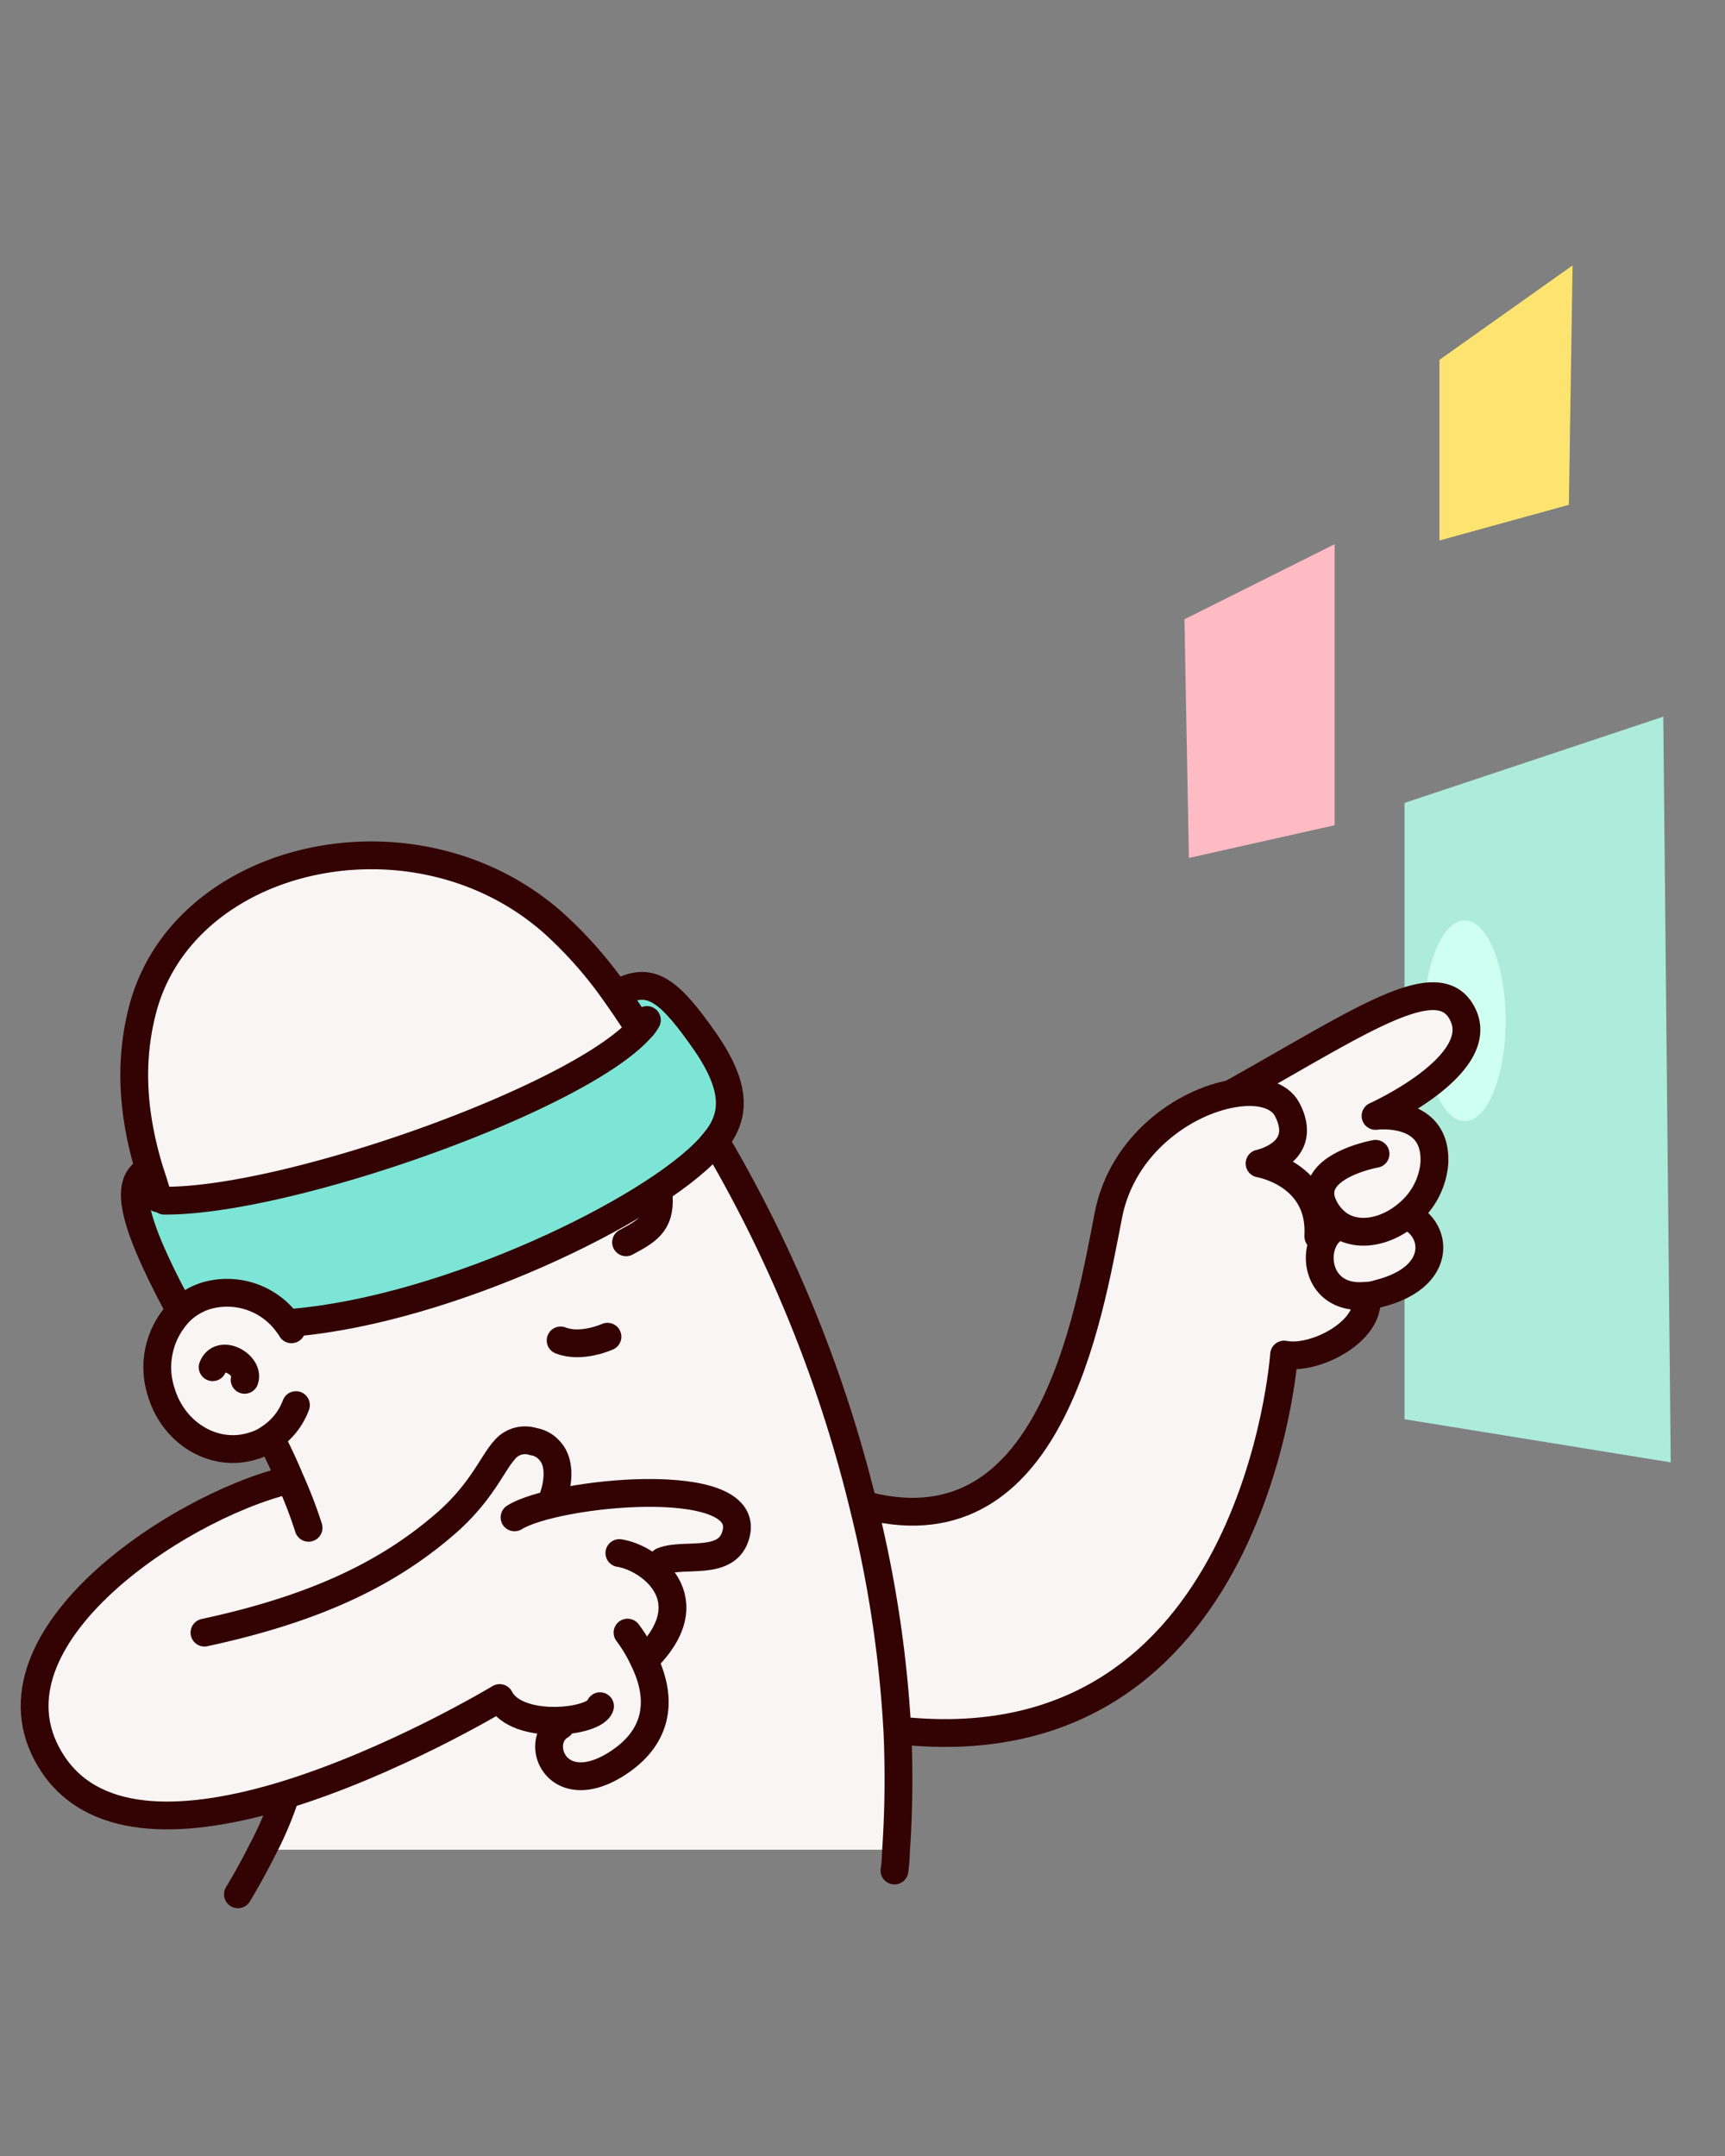 <svg id="Layer_1" data-name="Layer 1" xmlns="http://www.w3.org/2000/svg" viewBox="0 0 232 290"><rect x="0" y="0" width="232" height="290" fill="#808080" stroke="none"/><defs><style>.cls-1{fill:#adebda;}.cls-2{fill:#cffff0;}.cls-3{fill:#f9f5f4;}.cls-4{fill:#7ce5d6;}.cls-5{fill:none;stroke:#330303;stroke-linecap:round;stroke-linejoin:round;stroke-width:3.74px;}.cls-6{fill:#ffbbc3;}.cls-7{fill:#fde471;}</style></defs><title>2-diversity</title><polygon class="cls-1" points="188.9 108 223.7 96.4 224.7 196.7 188.9 190.9 188.9 108"/><ellipse class="cls-2" cx="197" cy="137.3" rx="5.5" ry="13.5"/><g id="_Group_" data-name="&lt;Group&gt;"><path class="cls-3" d="M180.1,164.8l-.1.2a4.24,4.24,0,0,0-1.8,1.7l-.8-.3c.6-8.4-7.9-9.8-7.9-9.8s6.8-1.4,3.7-7.3c-1.1-2-3.9-2.7-7.3-2.1V147c17.2-9.6,27.9-17.2,31-10.4s-11.8,13.5-11.8,13.5,8.4-1.1,7.9,6.5a9.93,9.93,0,0,1-3.6,6.7C186.4,165.6,182.7,166.5,180.1,164.8Z"/><path class="cls-3" d="M189.4,163.6c3.9,1.7,4.8,8.2-4,10.4a5.66,5.66,0,0,1-1.8.3c-5.6.5-7.1-4.6-5.5-7.6a3.72,3.72,0,0,1,1.8-1.7l.1-.2c2.7,1.7,6.4.8,9.1-1.5Z"/><path class="cls-3" d="M183.8,175c.1,4.3-7.1,8-11.1,7.2,0,0-3.8,55.5-51.4,50.6h-.6a160.88,160.88,0,0,0-4.5-30.1l.8-.2c24.3,5.9,29.4-24.9,32.2-39.3,1.9-9.4,10.2-15.1,16.7-16.2,3.4-.6,6.2.1,7.3,2.1,3.1,5.9-3.7,7.3-3.7,7.3s8.4,1.4,7.9,9.8l.8.3c-1.6,3-.1,8.1,5.5,7.6Z"/><path class="cls-3" d="M36.4,193.4a7,7,0,0,1-2.3,1.1c-5.1,1.6-10.6-1.6-12.3-7.2a10.78,10.78,0,0,1,2.7-11.1,8.94,8.94,0,0,1,3.3-1.9,10.06,10.06,0,0,1,11.1,3.9l.7-.4c20.8-1.8,48.1-15,55.9-23.5.2-.2.4-.5.6-.7l.7.4a184.08,184.08,0,0,1,19.5,48.6,163.38,163.38,0,0,1,4.5,30.1,108,108,0,0,1-.2,16.1H35.2a47.36,47.36,0,0,0,2.9-6.6l-.3-.9c-12.1,3.6-24.7,4.5-30.6-4.2-11-16.3,16.3-34.6,31.5-38.3l.3.2c-.7-1.7-1.6-3.4-2.4-5.2Z"/><path class="cls-4" d="M86,138.3c-1-1.6-2-3.2-3-4.6l.5-.3c4.1-2.1,6.6-.1,11.4,6.8,4.5,6.5,3.9,10.2,1.1,13.5-.2.2-.4.5-.6.7-7.8,8.5-35.1,21.7-55.9,23.5l-.7.4a10.06,10.06,0,0,0-11.1-3.9,8.4,8.4,0,0,0-3.3,1.9l-.5-.6c-6.8-12.5-6.6-16.3-4.5-18l.7-.2c.4,1.2.8,2.5,1.2,3.8l.7.2C38.8,161.6,77.5,147.8,86,138.3Z"/><path class="cls-3" d="M83,133.8c1,1.4,2,2.9,3,4.6-8.5,9.4-47.2,23.3-64,23.1l-.7-.2a33,33,0,0,1-1.2-3.8c-2.2-7.6-2.7-14.5-1-21.3,5.3-21.5,36.9-28.6,55.6-11.9A56.48,56.48,0,0,1,83,133.8Z"/><path class="cls-5" d="M27.5,219.6c15.8-3.4,25.3-8.4,32.7-14.9,4.6-4.1,6-7.8,7.6-9.6a3.57,3.57,0,0,1,3.9-1.2,3.64,3.64,0,0,1,2.2,1.2c2,2.1.6,6,.6,6"/><path class="cls-5" d="M69.2,204.1c5.4-3.4,31.9-6.1,29.8,2.2-1.1,4.5-7,2.5-9.9,3.7"/><path class="cls-5" d="M83.3,208.9c4,.6,11.8,6.2,3.4,14.4"/><path class="cls-5" d="M84.4,219.6a20,20,0,0,1,2.2,3.7c2.4,4.9,2.3,10.3-3.9,14.1-7.9,4.8-11-3.1-7.3-5.3"/><path class="cls-5" d="M80.7,229.5c-.6,2.2-11.2,3.4-13.5-1.1,0,0-14.4,8.7-29.4,13.2-12.1,3.6-24.7,4.5-30.6-4.2-11-16.3,16.3-34.6,31.5-38.3"/><path class="cls-5" d="M36.6,193.8c.9,1.8,1.7,3.5,2.4,5.2a60.78,60.78,0,0,1,2.5,6.5"/><path class="cls-5" d="M86,138.4h0c-1.1-1.7-2.1-3.2-3.1-4.6a56,56,0,0,0-8.3-9.5c-18.6-16.7-50.2-9.6-55.5,11.8-1.7,6.8-1.3,13.7,1,21.3.4,1.2.8,2.5,1.2,3.8"/><path class="cls-5" d="M120.3,251.6a21.05,21.05,0,0,0,.2-2.5,143.85,143.85,0,0,0,.2-16.1,160.88,160.88,0,0,0-4.5-30.1,180.75,180.75,0,0,0-19.5-48.6"/><path class="cls-5" d="M116.9,202.6c24.3,5.9,29.4-24.9,32.2-39.3,1.9-9.4,10.2-15.1,16.7-16.2,3.4-.6,6.2.1,7.3,2.1,3.1,5.9-3.7,7.3-3.7,7.3s8.4,1.4,7.9,9.8"/><path class="cls-5" d="M165.8,147c17.2-9.6,27.9-17.2,31-10.4S185,150.1,185,150.1s8.4-1.1,7.9,6.5a9.93,9.93,0,0,1-3.6,6.7c-2.7,2.3-6.4,3.2-9.1,1.5h0a6.37,6.37,0,0,1-2.2-2.6c-2.5-5.3,7-7,7-7"/><path class="cls-5" d="M189.4,163.6c3.9,1.7,4.8,8.2-4,10.4a5.66,5.66,0,0,1-1.8.3c-5.6.5-7.1-4.6-5.5-7.6a3.72,3.72,0,0,1,1.8-1.7"/><path class="cls-5" d="M183.8,175c.1,4.3-7.1,8-11.1,7.2,0,0-3.8,55.5-51.4,50.6"/><path class="cls-5" d="M38.1,242.4a47.36,47.36,0,0,1-2.9,6.6c-1.6,3.2-3.2,5.8-3.2,5.8"/><path class="cls-5" d="M39.8,189a9,9,0,0,1-3.5,4.4,7,7,0,0,1-2.3,1.1c-5.1,1.6-10.6-1.6-12.3-7.2a10.78,10.78,0,0,1,2.7-11.1,8.94,8.94,0,0,1,3.3-1.9,10.06,10.06,0,0,1,11.1,3.9,2.09,2.09,0,0,1,.4.6"/><path class="cls-5" d="M32.9,185.6c.7-2-3.3-4.3-4.3-1.7"/><path class="cls-5" d="M39.5,177.9c20.8-1.8,48.1-15,55.9-23.5.2-.2.4-.5.6-.7,2.8-3.3,3.3-7.1-1.1-13.5-4.8-6.9-7.3-8.9-11.4-6.8"/><path class="cls-5" d="M22.1,161.5c16.7.1,55.5-13.7,64-23.1a4.7,4.7,0,0,0,.9-1.2"/><path class="cls-5" d="M19.4,157.7c-2.1,1.7-2.2,5.5,4.5,18"/></g><path class="cls-5" d="M75.4,180.3c2.8,1.1,6.3-.5,6.3-.5"/><path class="cls-5" d="M88.6,161c.2,3.6-1.6,4.6-4.4,6.1"/><path class="cls-6" d="M179.5,111V73.2L159.3,83.3l.6,32.1Z"/><polygon class="cls-7" points="193.6 72.7 193.6 48.4 211.5 35.7 211 67.9 193.6 72.7"/></svg>